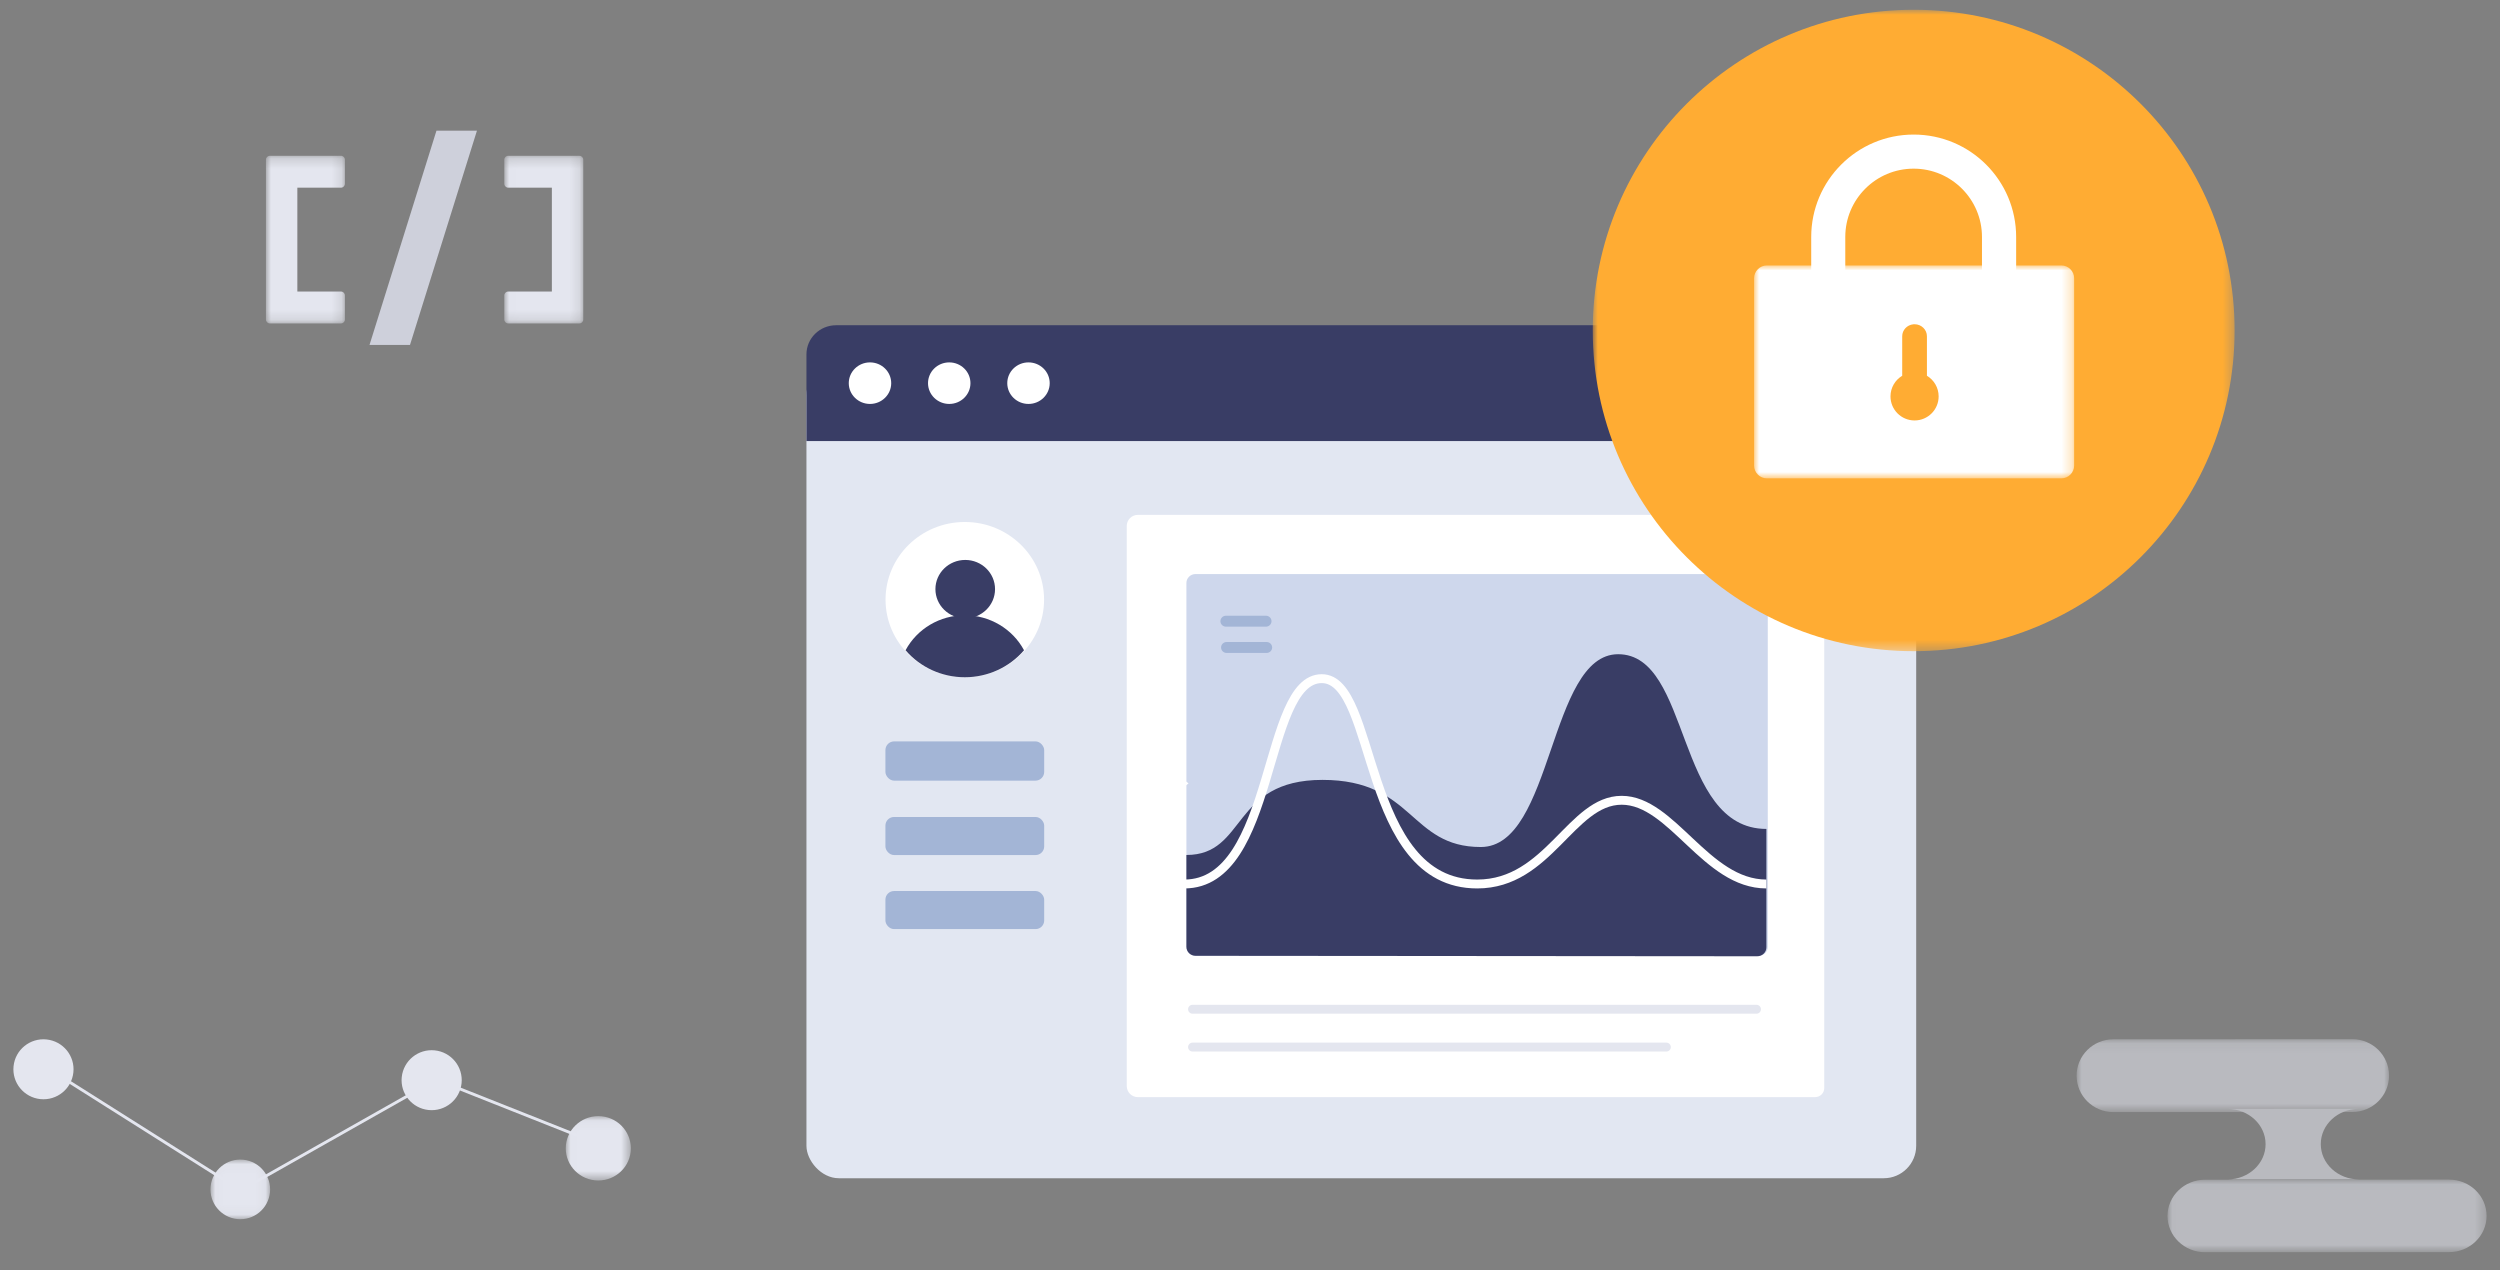 <?xml version="1.0" encoding="UTF-8"?>
<!--
  - Copyright (c) 2023 OceanBase
  - OCP Express is licensed under Mulan PSL v2.
  - You can use this software according to the terms and conditions of the Mulan PSL v2.
  - You may obtain a copy of Mulan PSL v2 at:
  -          http://license.coscl.org.cn/MulanPSL2
  - THIS SOFTWARE IS PROVIDED ON AN "AS IS" BASIS, WITHOUT WARRANTIES OF ANY KIND,
  - EITHER EXPRESS OR IMPLIED, INCLUDING BUT NOT LIMITED TO NON-INFRINGEMENT,
  - MERCHANTABILITY OR FIT FOR A PARTICULAR PURPOSE.
  - See the Mulan PSL v2 for more details.
  -->

<svg width="248px" height="126px" viewBox="0 0 248 126" version="1.1" xmlns="http://www.w3.org/2000/svg" xmlns:xlink="http://www.w3.org/1999/xlink">
    <rect x="0" y="0" width="248" height="126" fill="#808080" stroke="none"/>
    <defs>
        <polygon id="path-1" points="0 0.216 7.835 0.216 7.835 16.847 0 16.847"></polygon>
        <polygon id="path-3" points="0.017 0.216 7.852 0.216 7.852 16.847 0.017 16.847"></polygon>
        <polygon id="path-5" points="0 0.088 30.995 0.088 30.995 7.321 0 7.321"></polygon>
        <polygon id="path-7" points="0.017 0.019 31.669 0.019 31.669 7.222 0.017 7.222"></polygon>
        <polygon id="path-9" points="0.025 0.033 5.943 0.033 5.943 5.95 0.025 5.95"></polygon>
        <polygon id="path-11" points="0.015 0.051 6.472 0.051 6.472 6.435 0.015 6.435"></polygon>
        <polygon id="path-13" points="7.10633962e-06 0 63.673 0 63.673 63.629 7.10633962e-06 63.629"></polygon>
        <polygon id="path-15" points="2.64566392e-05 5.28030931e-06 31.748 5.28030931e-06 31.748 21.121 2.64566392e-05 21.121"></polygon>
    </defs>
    <g id="Page-1" stroke="none" stroke-width="1" fill="none" fill-rule="evenodd">
        <g id="页面区块无权限" transform="translate(-687, -415)">
            <g id="Backstage/Feedback/illustration" transform="translate(618, 368)">
                <g id="1.组合示例/4.空值区块示例/4.部署服务器">
                    <g id="编组-4" transform="translate(69.957, 47.969)">
                        <g id="编组" transform="translate(25.423, 11.802)">
                            <polygon id="Fill-1" fill="#CED0DB" points="16.918 0.19 10.276 21.445 14.292 21.445 20.934 0.19"></polygon>
                            <g transform="translate(0, 2.467)">
                                <g>
                                    <mask id="mask-2" fill="white">
                                        <use xlink:href="#path-1"></use>
                                    </mask>
                                    <g id="Clip-3"></g>
                                    <path d="M7.449,0.216 L3.117,0.216 L0.386,0.216 C0.173,0.216 -0,0.391 -0,0.607 L-0,3.379 L-0,13.683 L-0,16.455 C-0,16.672 0.173,16.847 0.386,16.847 L3.117,16.847 L7.449,16.847 C7.663,16.847 7.835,16.672 7.835,16.455 L7.835,14.075 C7.835,13.859 7.663,13.683 7.449,13.683 L3.117,13.683 L3.117,3.379 L7.449,3.379 C7.663,3.379 7.835,3.204 7.835,2.988 L7.835,0.607 C7.835,0.391 7.663,0.216 7.449,0.216" id="Fill-2" fill="#E4E6EF" mask="url(#mask-2)"></path>
                                </g>
                                <g transform="translate(23.629, 0)">
                                    <mask id="mask-4" fill="white">
                                        <use xlink:href="#path-3"></use>
                                    </mask>
                                    <g id="Clip-5"></g>
                                    <path d="M7.467,0.216 L4.736,0.216 L0.403,0.216 C0.19,0.216 0.017,0.391 0.017,0.607 L0.017,2.988 C0.017,3.204 0.19,3.379 0.403,3.379 L4.736,3.379 L4.736,13.683 L0.403,13.683 C0.19,13.683 0.017,13.859 0.017,14.075 L0.017,16.455 C0.017,16.672 0.19,16.847 0.403,16.847 L4.736,16.847 L7.467,16.847 C7.68,16.847 7.852,16.672 7.852,16.455 L7.852,14.075 L7.852,2.988 L7.852,0.607 C7.852,0.391 7.68,0.216 7.467,0.216" id="Fill-4" fill="#E4E6EF" mask="url(#mask-4)"></path>
                                </g>
                            </g>
                        </g>
                        <g id="编组" opacity="0.568" transform="translate(204.256, 101.575)">
                            <g transform="translate(0.787, 0.455)">
                                <mask id="mask-6" fill="white">
                                    <use xlink:href="#path-5"></use>
                                </mask>
                                <g id="Clip-2"></g>
                                <path d="M3.648,7.321 L27.351,7.311 C29.364,7.31 30.996,5.692 30.995,3.698 C30.994,1.703 29.362,0.087 27.348,0.088 L3.645,0.098 C1.631,0.099 -0.001,1.717 -9.19141099e-05,3.711 C0.001,5.706 1.634,7.322 3.648,7.321" id="Fill-1" fill="#E4E6EF" mask="url(#mask-6)"></path>
                            </g>
                            <g transform="translate(9.787, 14.455)">
                                <mask id="mask-8" fill="white">
                                    <use xlink:href="#path-7"></use>
                                </mask>
                                <g id="Clip-4"></g>
                                <path d="M3.743,7.222 L27.947,7.212 C30.003,7.211 31.67,5.6 31.669,3.614 C31.668,1.628 30,0.018 27.944,0.019 L3.74,0.029 C1.683,0.03 0.016,1.64 0.017,3.627 C0.018,5.613 1.686,7.223 3.743,7.222" id="Fill-3" fill="#E4E6EF" mask="url(#mask-8)"></path>
                            </g>
                            <path d="M15.787,7.462 L15.787,7.461 L28.784,7.455 C26.697,7.456 25.007,9.023 25.008,10.954 C25.008,12.886 26.701,14.451 28.787,14.45 L15.79,14.455 L15.79,14.454 C17.862,14.437 19.534,12.878 19.533,10.956 C19.532,9.035 17.858,7.478 15.787,7.462" id="Fill-5" fill="#E4E6EF"></path>
                        </g>
                        <g id="编组" transform="translate(0.372, 102.129)">
                            <g transform="translate(19.525, 11.899)">
                                <mask id="mask-10" fill="white">
                                    <use xlink:href="#path-9"></use>
                                </mask>
                                <g id="Clip-2"></g>
                                <path d="M5.927,3.293 C5.76,4.918 4.307,6.101 2.682,5.934 C1.056,5.767 -0.127,4.315 0.041,2.689 C0.207,1.064 1.66,-0.119 3.286,0.049 C4.911,0.215 6.094,1.668 5.927,3.293" id="Fill-1" fill="#E4E6EF" mask="url(#mask-10)"></path>
                            </g>
                            <path d="M44.459,4.36 C44.29,5.994 42.826,7.183 41.187,7.016 C39.548,6.848 38.356,5.387 38.524,3.753 C38.693,2.119 40.157,0.929 41.796,1.098 C43.434,1.265 44.627,2.726 44.459,4.36" id="Fill-3" fill="#E4E6EF"></path>
                            <path d="M5.95,3.279 C5.782,4.913 4.317,6.101 2.678,5.934 C1.04,5.766 -0.153,4.305 0.016,2.671 C0.184,1.037 1.649,-0.152 3.287,0.016 C4.926,0.183 6.119,1.644 5.95,3.279" id="Fill-5" fill="#E4E6EF"></path>
                            <g transform="translate(54.779, 7.572)">
                                <mask id="mask-12" fill="white">
                                    <use xlink:href="#path-11"></use>
                                </mask>
                                <g id="Clip-8"></g>
                                <path d="M6.455,3.568 C6.273,5.322 4.688,6.597 2.914,6.418 C1.14,6.237 -0.15,4.67 0.032,2.917 C0.214,1.163 1.799,-0.112 3.573,0.067 C5.347,0.248 6.637,1.815 6.455,3.568" id="Fill-7" fill="#E4E6EF" mask="url(#mask-12)"></path>
                            </g>
                            <polygon id="Fill-9" fill="#E4E6EF" points="22.549 15.145 22.476 15.099 3.254 2.951 3.407 2.704 22.557 14.807 41.954 3.838 42.017 3.863 58.576 10.43 58.471 10.7 41.975 4.159"></polygon>
                        </g>
                        <g id="编组-5" transform="translate(79.043, 0)">
                            <g id="网页" transform="translate(0, 31.294)">
                                <rect id="矩形" fill="#E2E7F2" fill-rule="nonzero" x="0" y="3.73" width="110.086" height="80.888" rx="3.215"></rect>
                                <g id="分组-2" transform="translate(31.756, 18.799)">
                                    <path d="M0.018,56.673 L0.018,1.113 C0.018,0.506 0.51,0.013 1.118,0.013 L68.108,0.013 C68.715,0.013 69.208,0.506 69.208,1.113 L69.208,56.885 L69.208,56.885 C69.208,57.375 68.801,57.773 68.3,57.773 L1.118,57.773 C0.51,57.773 0.018,57.281 0.018,56.673 Z" id="Fill-30" fill="#FFFFFF"></path>
                                    <path d="M6.843,43.752 C6.342,43.752 5.935,43.355 5.935,42.864 L5.935,6.772 C5.935,6.281 6.342,5.883 6.843,5.883 L62.7,5.883 C63.201,5.883 63.607,6.281 63.607,6.772 L63.607,42.864 C63.607,43.355 63.201,43.752 62.7,43.752 L6.843,43.752 Z" id="Fill-32" fill="#CED7EC"></path>
                                    <path d="M13.823,11.104 L9.863,11.104 C9.557,11.104 9.309,10.861 9.309,10.561 C9.309,10.26 9.557,10.017 9.863,10.017 L13.823,10.017 C14.13,10.017 14.378,10.26 14.378,10.561 C14.378,10.861 14.13,11.104 13.823,11.104" id="Fill-34" fill="#A3B5D6"></path>
                                    <path d="M13.887,13.711 L9.927,13.711 C9.621,13.711 9.373,13.468 9.373,13.168 C9.373,12.868 9.621,12.625 9.927,12.625 L13.887,12.625 C14.194,12.625 14.442,12.868 14.442,13.168 C14.442,13.468 14.194,13.711 13.887,13.711" id="Fill-36" fill="#A3B5D6"></path>
                                    <path d="M5.936,33.752 C11.938,33.752 10.344,26.303 19.434,26.303 C28.524,26.303 28.051,32.962 35.141,32.962 C42.341,32.962 41.865,13.836 48.763,13.836 C56.044,13.836 54.4,31.167 63.47,31.167 L63.47,42.912 C63.47,43.403 63.063,43.801 62.562,43.8 L6.842,43.753 C6.341,43.753 5.936,43.355 5.936,42.865 L5.936,33.752 Z" id="Fill-38" fill="#393D65"></path>
                                    <path d="M5.731,36.63 C14.8,36.63 13.515,16.26 19.36,16.26 C24.927,16.26 23.255,36.63 34.786,36.63 C41.875,36.63 44.105,28.326 49.113,28.326 C54.122,28.326 57.468,36.63 63.47,36.63" id="Stroke-40" stroke="#FFFFFF" stroke-width="0.882"></path>
                                    <line x1="6.542" y1="49.055" x2="62.488" y2="49.055" id="Stroke-42" stroke="#E4E6EF" stroke-width="0.882" stroke-linecap="round" stroke-linejoin="round"></line>
                                    <line x1="6.542" y1="52.808" x2="53.547" y2="52.808" id="Stroke-44" stroke="#E4E6EF" stroke-width="0.882" stroke-linecap="round" stroke-linejoin="round"></line>
                                </g>
                                <path d="M2.949,0 L107.082,0 C108.711,0 110.031,1.293 110.031,2.888 L110.031,11.494 L0,11.494 L0,2.888 C0,1.293 1.32,0 2.949,0 Z" id="路径" fill="#393D65" fill-rule="nonzero"></path>
                                <ellipse id="椭圆形" fill="#FFFFFF" fill-rule="nonzero" cx="6.303" cy="5.747" rx="2.105" ry="2.061"></ellipse>
                                <ellipse id="椭圆形" fill="#FFFFFF" fill-rule="nonzero" cx="14.164" cy="5.747" rx="2.105" ry="2.061"></ellipse>
                                <ellipse id="椭圆形" fill="#FFFFFF" fill-rule="nonzero" cx="22.026" cy="5.747" rx="2.105" ry="2.061"></ellipse>
                                <polygon id="路径" fill="#FFFFFF" fill-rule="nonzero" points="36.551 46.449 35.197 45.451 36.551 44.456 37.905 45.451"></polygon>
                                <rect id="矩形" fill="#A3B5D6" fill-rule="nonzero" x="7.833" y="41.282" width="15.751" height="3.895" rx="0.868"></rect>
                                <rect id="矩形" fill="#A3B5D6" fill-rule="nonzero" x="7.833" y="48.781" width="15.751" height="3.777" rx="0.855"></rect>
                                <rect id="矩形" fill="#A3B5D6" fill-rule="nonzero" x="7.833" y="56.127" width="15.751" height="3.777" rx="0.855"></rect>
                                <ellipse id="椭圆形" fill="#FFFFFF" fill-rule="nonzero" cx="15.709" cy="27.219" rx="7.863" ry="7.701"></ellipse>
                                <path d="M15.709,34.921 C17.975,34.922 20.126,33.941 21.584,32.242 C20.435,30.106 18.173,28.769 15.708,28.769 C13.243,28.769 10.98,30.106 9.831,32.242 C11.29,33.942 13.442,34.922 15.709,34.921 L15.709,34.921 Z" id="路径" fill="#393D65" fill-rule="nonzero"></path>
                                <ellipse id="椭圆形" fill="#393D65" fill-rule="nonzero" cx="15.751" cy="26.179" rx="2.957" ry="2.896"></ellipse>
                            </g>
                            <g id="编组" transform="translate(78, 0)">
                                <g id="分组">
                                    <g>
                                        <mask id="mask-14" fill="white">
                                            <use xlink:href="#path-13"></use>
                                        </mask>
                                        <g id="Clip-2"></g>
                                        <path d="M7.10633962e-06,31.814 C7.10633962e-06,49.385 14.254,63.629 31.836,63.629 C49.419,63.629 63.673,49.385 63.673,31.814 C63.673,14.244 49.419,-7.10143213e-06 31.836,-7.10143213e-06 C14.254,-7.10143213e-06 7.10633962e-06,14.244 7.10633962e-06,31.814 Z" id="Fill-1" fill="#ffac33" mask="url(#mask-14)"></path>
                                    </g>
                                </g>
                                <g id="分组复制" transform="translate(16.007, 12.372)">
                                    <g id="分组" transform="translate(5.66, 0)" fill="#FFFFFF">
                                        <path d="M3.385,10.168 C3.385,6.425 6.42,3.39 10.165,3.39 C13.909,3.39 16.945,6.425 16.945,10.168 L16.945,13.565 L20.335,13.565 L20.335,10.17 C20.335,4.558 15.784,0.008 10.17,0.008 L10.17,0.008 C4.556,0.008 0.005,4.558 0.005,10.17 L0.005,13.565 L3.385,13.565 L3.385,10.168 Z" id="Fill-1"></path>
                                    </g>
                                    <g id="分组" transform="translate(0, 12.991)">
                                        <mask id="mask-16" fill="white">
                                            <use xlink:href="#path-15"></use>
                                        </mask>
                                        <g id="Clip-4"></g>
                                        <path d="M30.478,21.121 L1.27,21.121 C0.571,21.121 2.64566392e-05,20.551 2.64566392e-05,19.854 L2.64566392e-05,1.267 C2.64566392e-05,0.57 0.571,5.28030931e-06 1.27,5.28030931e-06 L30.478,5.28030931e-06 C31.176,5.28030931e-06 31.748,0.57 31.748,1.267 L31.748,19.854 C31.748,20.551 31.176,21.121 30.478,21.121" id="Fill-3" fill="#FFFFFF" mask="url(#mask-16)"></path>
                                    </g>
                                    <path d="M15.918,18.824 C16.595,18.824 17.144,19.357 17.144,20.015 L17.145,23.934 C17.84,24.351 18.306,25.112 18.306,25.982 C18.306,27.3 17.237,28.368 15.918,28.368 C14.6,28.368 13.53,27.3 13.53,25.982 C13.53,25.112 13.996,24.351 14.692,23.934 L14.692,20.015 C14.692,19.398 15.175,18.891 15.793,18.83 L15.918,18.824 Z" id="形状结合" fill="#ffac33"></path>
                                </g>
                            </g>
                        </g>
                    </g>
                </g>
            </g>
        </g>
    </g>
</svg>